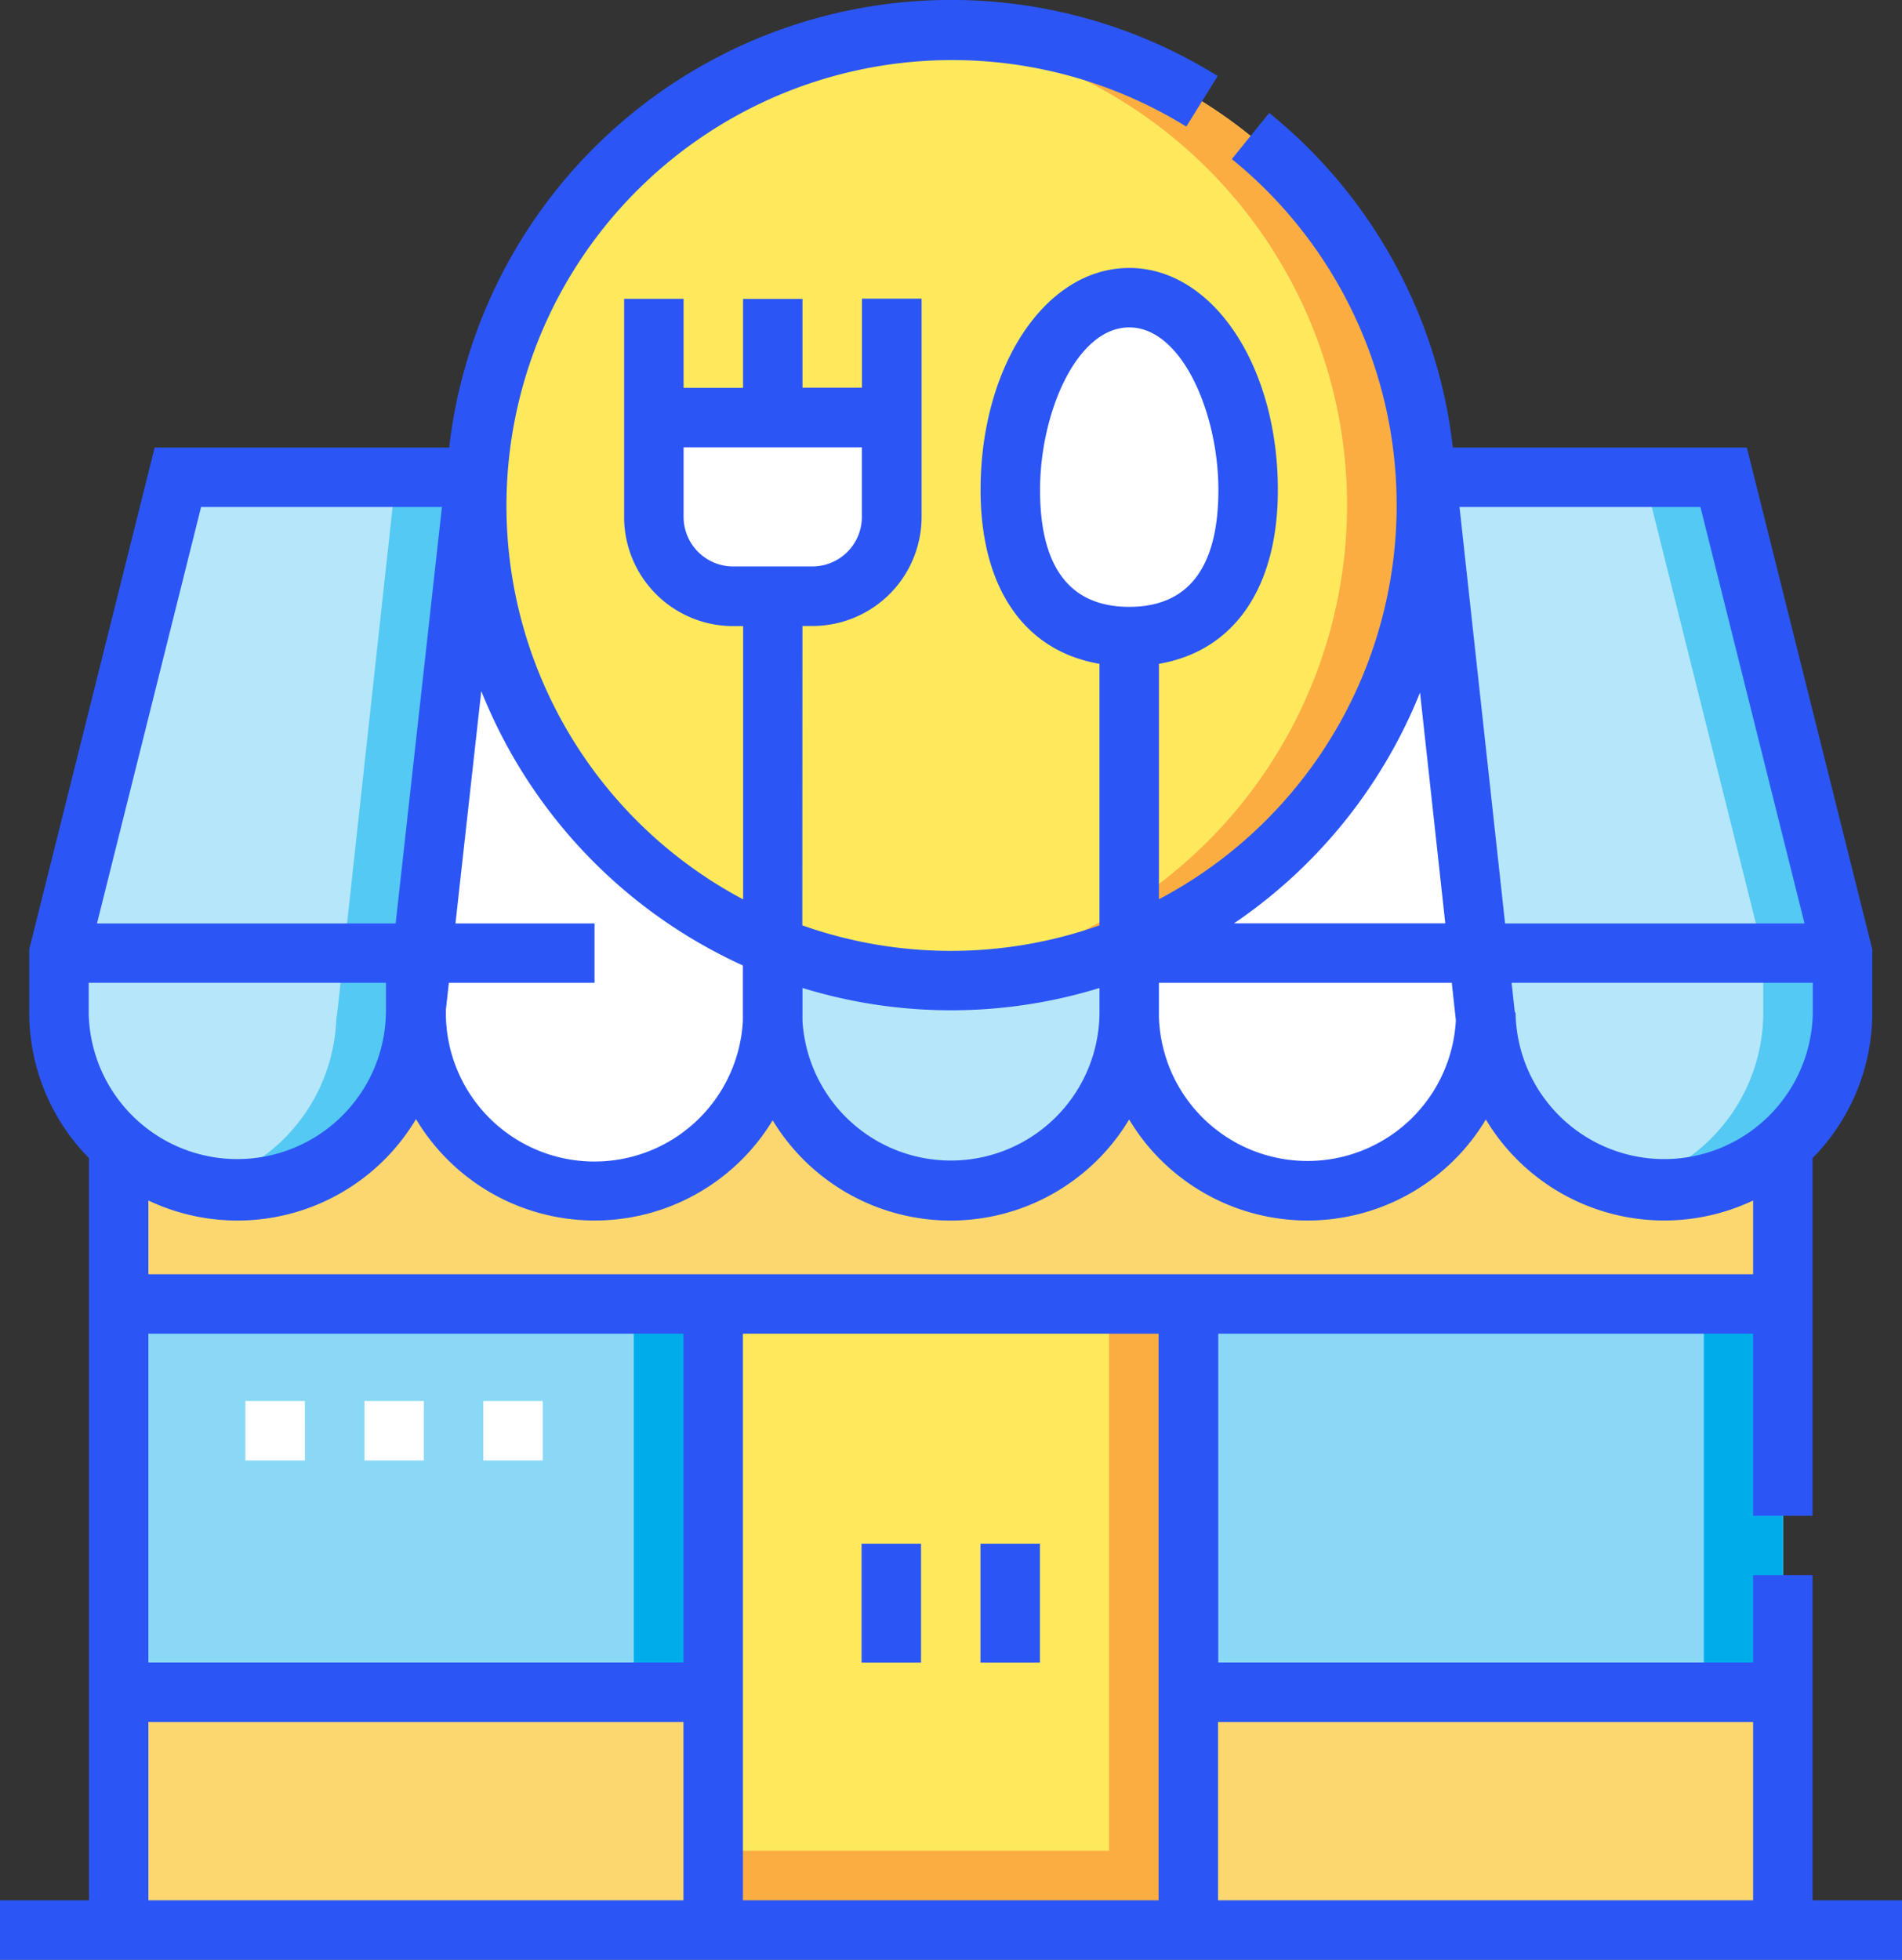 <svg xmlns="http://www.w3.org/2000/svg" width="71.479" height="73.643" viewBox="0 0 71.479 73.643"><rect x="0" y="0" width="71.479" height="73.643" fill="#333333" stroke="none"/><defs><style>.a{fill:#fcd770;}.b{fill:#fff;}.c{fill:#b6e6fa;}.d{fill:#54c9f3;}.e{fill:#fee95d;}.f{fill:#fcad42;}.g{fill:#8ad8f6;}.h{fill:#00adeb;}.i{fill:#2b56f5;}</style></defs><g transform="translate(2.216 1.117)"><path class="a" d="M95.287,262.109a6.7,6.7,0,0,1-6.7-6.7,6.7,6.7,0,1,1-13.406,0,6.7,6.7,0,0,1-13.4.353,6.7,6.7,0,0,1-13.4-.353h-.019a6.7,6.7,0,0,1-11.162,5v29.48H99.747v-29.48A6.678,6.678,0,0,1,95.287,262.109Z" transform="translate(-34.961 -218.48)"/><path class="a" d="M437.078,290.527v27.945h2.979v-29.48A6.686,6.686,0,0,1,437.078,290.527Z" transform="translate(-375.272 -247.064)"/><path class="b" d="M84.7,120.406H26.61L22.141,138.28v2.234a6.7,6.7,0,1,0,13.406,0h.019a6.7,6.7,0,0,0,13.4.353,6.7,6.7,0,0,0,13.4-.353,6.7,6.7,0,1,0,13.406,0,6.7,6.7,0,1,0,13.406,0V138.28Z" transform="translate(-22.141 -103.588)"/><path class="c" d="M202.141,120.406v20.583c0-.041.007-.081.009-.122a6.7,6.7,0,0,0,13.4-.353V120.406Z" transform="translate(-175.329 -103.588)"/><path class="c" d="M28.844,147.218a6.7,6.7,0,0,1-6.7-6.7V138.28l4.469-17.874H37.781l-2.228,20.361c0-.084-.006-.167-.006-.252A6.7,6.7,0,0,1,28.844,147.218Z" transform="translate(-22.141 -103.588)"/><path class="d" d="M64.588,120.406,62.36,140.767c0-.084-.006-.167-.006-.252a6.7,6.7,0,0,1-5.213,6.535,6.7,6.7,0,0,0,8.192-6.535c0,.084,0,.168.006.252l2.228-20.361Z" transform="translate(-51.927 -103.588)"/><path class="c" d="M376.078,147.218a6.7,6.7,0,0,0,6.7-6.7V138.28l-4.469-17.874H367.141l2.228,20.361c0-.084.006-.167.006-.252A6.7,6.7,0,0,0,376.078,147.218Z" transform="translate(-315.752 -103.588)"/><path class="d" d="M420.865,120.406h-2.979l4.469,17.874v2.234a6.7,6.7,0,0,1-5.213,6.535,6.7,6.7,0,0,0,8.192-6.535V138.28Z" transform="translate(-358.305 -103.588)"/><ellipse class="e" cx="17.865" cy="17.865" rx="17.865" ry="17.865" transform="translate(15.659 0)"/><path class="f" d="M238.693,7.5c-.5,0-1,.022-1.49.062a17.865,17.865,0,0,1,0,35.605c.491.041.988.062,1.49.062a17.865,17.865,0,0,0,0-35.73Z" transform="translate(-205.169 -7.5)"/><path class="g" d="M37.2,328.969H59.546v14.588H37.2Z" transform="translate(-34.959 -281.085)"/><path class="h" d="M167.2,328.969h2.979v14.588H167.2Z" transform="translate(-145.596 -281.085)"/><path class="g" d="M307.141,328.969h22.343v14.588H307.141Z" transform="translate(-264.689 -281.085)"/><path class="h" d="M437.141,328.969h2.979v14.588h-2.979Z" transform="translate(-375.325 -281.085)"/><path class="e" d="M187.2,328.969h17.856v23.525H187.2Z" transform="translate(-162.617 -281.085)"/><path class="f" d="M202.08,328.969v20.546H187.2v2.979h17.856V328.969Z" transform="translate(-162.617 -281.085)"/><g transform="translate(22.357 10.069)"><path class="b" d="M178.192,112.054h-2.979a2.979,2.979,0,0,1-2.979-2.979v-3.733h8.937v3.733A2.979,2.979,0,0,1,178.192,112.054Z" transform="translate(-172.234 -100.837)"/><path class="b" d="M271.109,82.323c0,3.99-2,5.511-4.469,5.511s-4.469-1.521-4.469-5.511,2-7.224,4.469-7.224S271.109,78.333,271.109,82.323Z" transform="translate(-248.775 -75.099)"/></g></g><g transform="translate(0 0)"><g transform="translate(9.226 52.65)"><path class="b" d="M80.374,355.7H78.14v-2.234h2.234Zm-4.469,0H73.672v-2.234h2.234Zm-4.469,0H69.2v-2.234h2.234Z" transform="translate(-69.203 -353.469)"/></g><g transform="translate(0 0)"><path class="i" d="M75.384,71.409V59.19H73.15v3.282H53.05V50.118h20.1v6.843h2.234V43.519a7.793,7.793,0,0,0,2.244-5.475V35.672L72.914,16.818H61.865a18.909,18.909,0,0,0-6.9-12.574L53.56,5.978a16.745,16.745,0,0,1-2.74,27.814V24.945c2.82-.483,4.469-2.848,4.469-6.535,0-4.677-2.454-8.341-5.586-8.341s-5.586,3.664-5.586,8.341c0,3.687,1.649,6.052,4.468,6.535v9.828a16.745,16.745,0,0,1-11.167,0l.005-11.25H37.8a4.1,4.1,0,0,0,4.1-4.1v-8.2H39.659v3.346H37.424V11.232H35.19v3.342H32.956V11.228H30.721v8.2a4.1,4.1,0,0,0,4.1,4.1h.372l0,10.268A16.747,16.747,0,1,1,51.848,4.757l1.181-1.9A18.986,18.986,0,0,0,24.147,16.818H13.078L8.365,35.672v2.372a7.793,7.793,0,0,0,2.244,5.475v27.89H7.266v2.234H78.745V71.409Zm.009-33.365a5.586,5.586,0,0,1-11.171,0h-.027l-.122-1.113h11.32ZM71.17,19.052,75.081,34.7H63.828L62.116,19.052ZM60.632,26.026l.949,8.671H53.642A19.09,19.09,0,0,0,60.632,26.026Zm1.193,10.905.154,1.41a5.585,5.585,0,0,1-11.159-.117V36.931H61.825ZM46.352,18.41c0-2.889,1.376-6.107,3.351-6.107s3.351,3.218,3.351,6.107c0,2.916-1.128,4.394-3.351,4.394S46.352,21.326,46.352,18.41ZM43.005,37.964a18.92,18.92,0,0,0,5.581-.838v.917h0a5.586,5.586,0,0,1-11.162.315V37.125A18.923,18.923,0,0,0,43.005,37.964ZM34.818,21.286a1.864,1.864,0,0,1-1.862-1.862V16.808h6.7v2.616A1.864,1.864,0,0,1,37.8,21.286ZM36.3,42.093a7.822,7.822,0,0,0,13.4-.025,7.816,7.816,0,0,0,13.406,0A7.813,7.813,0,0,0,73.15,45.112v2.772H12.842V45.112A7.813,7.813,0,0,0,22.9,42.053a7.822,7.822,0,0,0,13.406.041ZM24.023,37.938l.112-1.007h5.474V34.7H24.383l.97-8.733a19.094,19.094,0,0,0,9.831,10.313v2.081a5.585,5.585,0,0,1-11.162-.315Zm-9.2-18.886h9.051L22.135,34.7H10.911ZM10.6,38.043V36.931H21.77v1.113a5.586,5.586,0,0,1-11.171,0ZM32.951,71.409H12.842v-6.7H32.951Zm0-8.937H12.842V50.118H32.951Zm17.856,8.937H35.185V50.118H50.807Zm22.343,0H53.041v-6.7H73.15Z" transform="translate(-7.266 0)"/><path class="i" d="M224.641,389.437h2.234v4.469h-2.234Z" transform="translate(-192.262 -331.429)"/><path class="i" d="M254.641,389.437h2.234v4.469h-2.234Z" transform="translate(-217.794 -331.429)"/></g></g></svg>